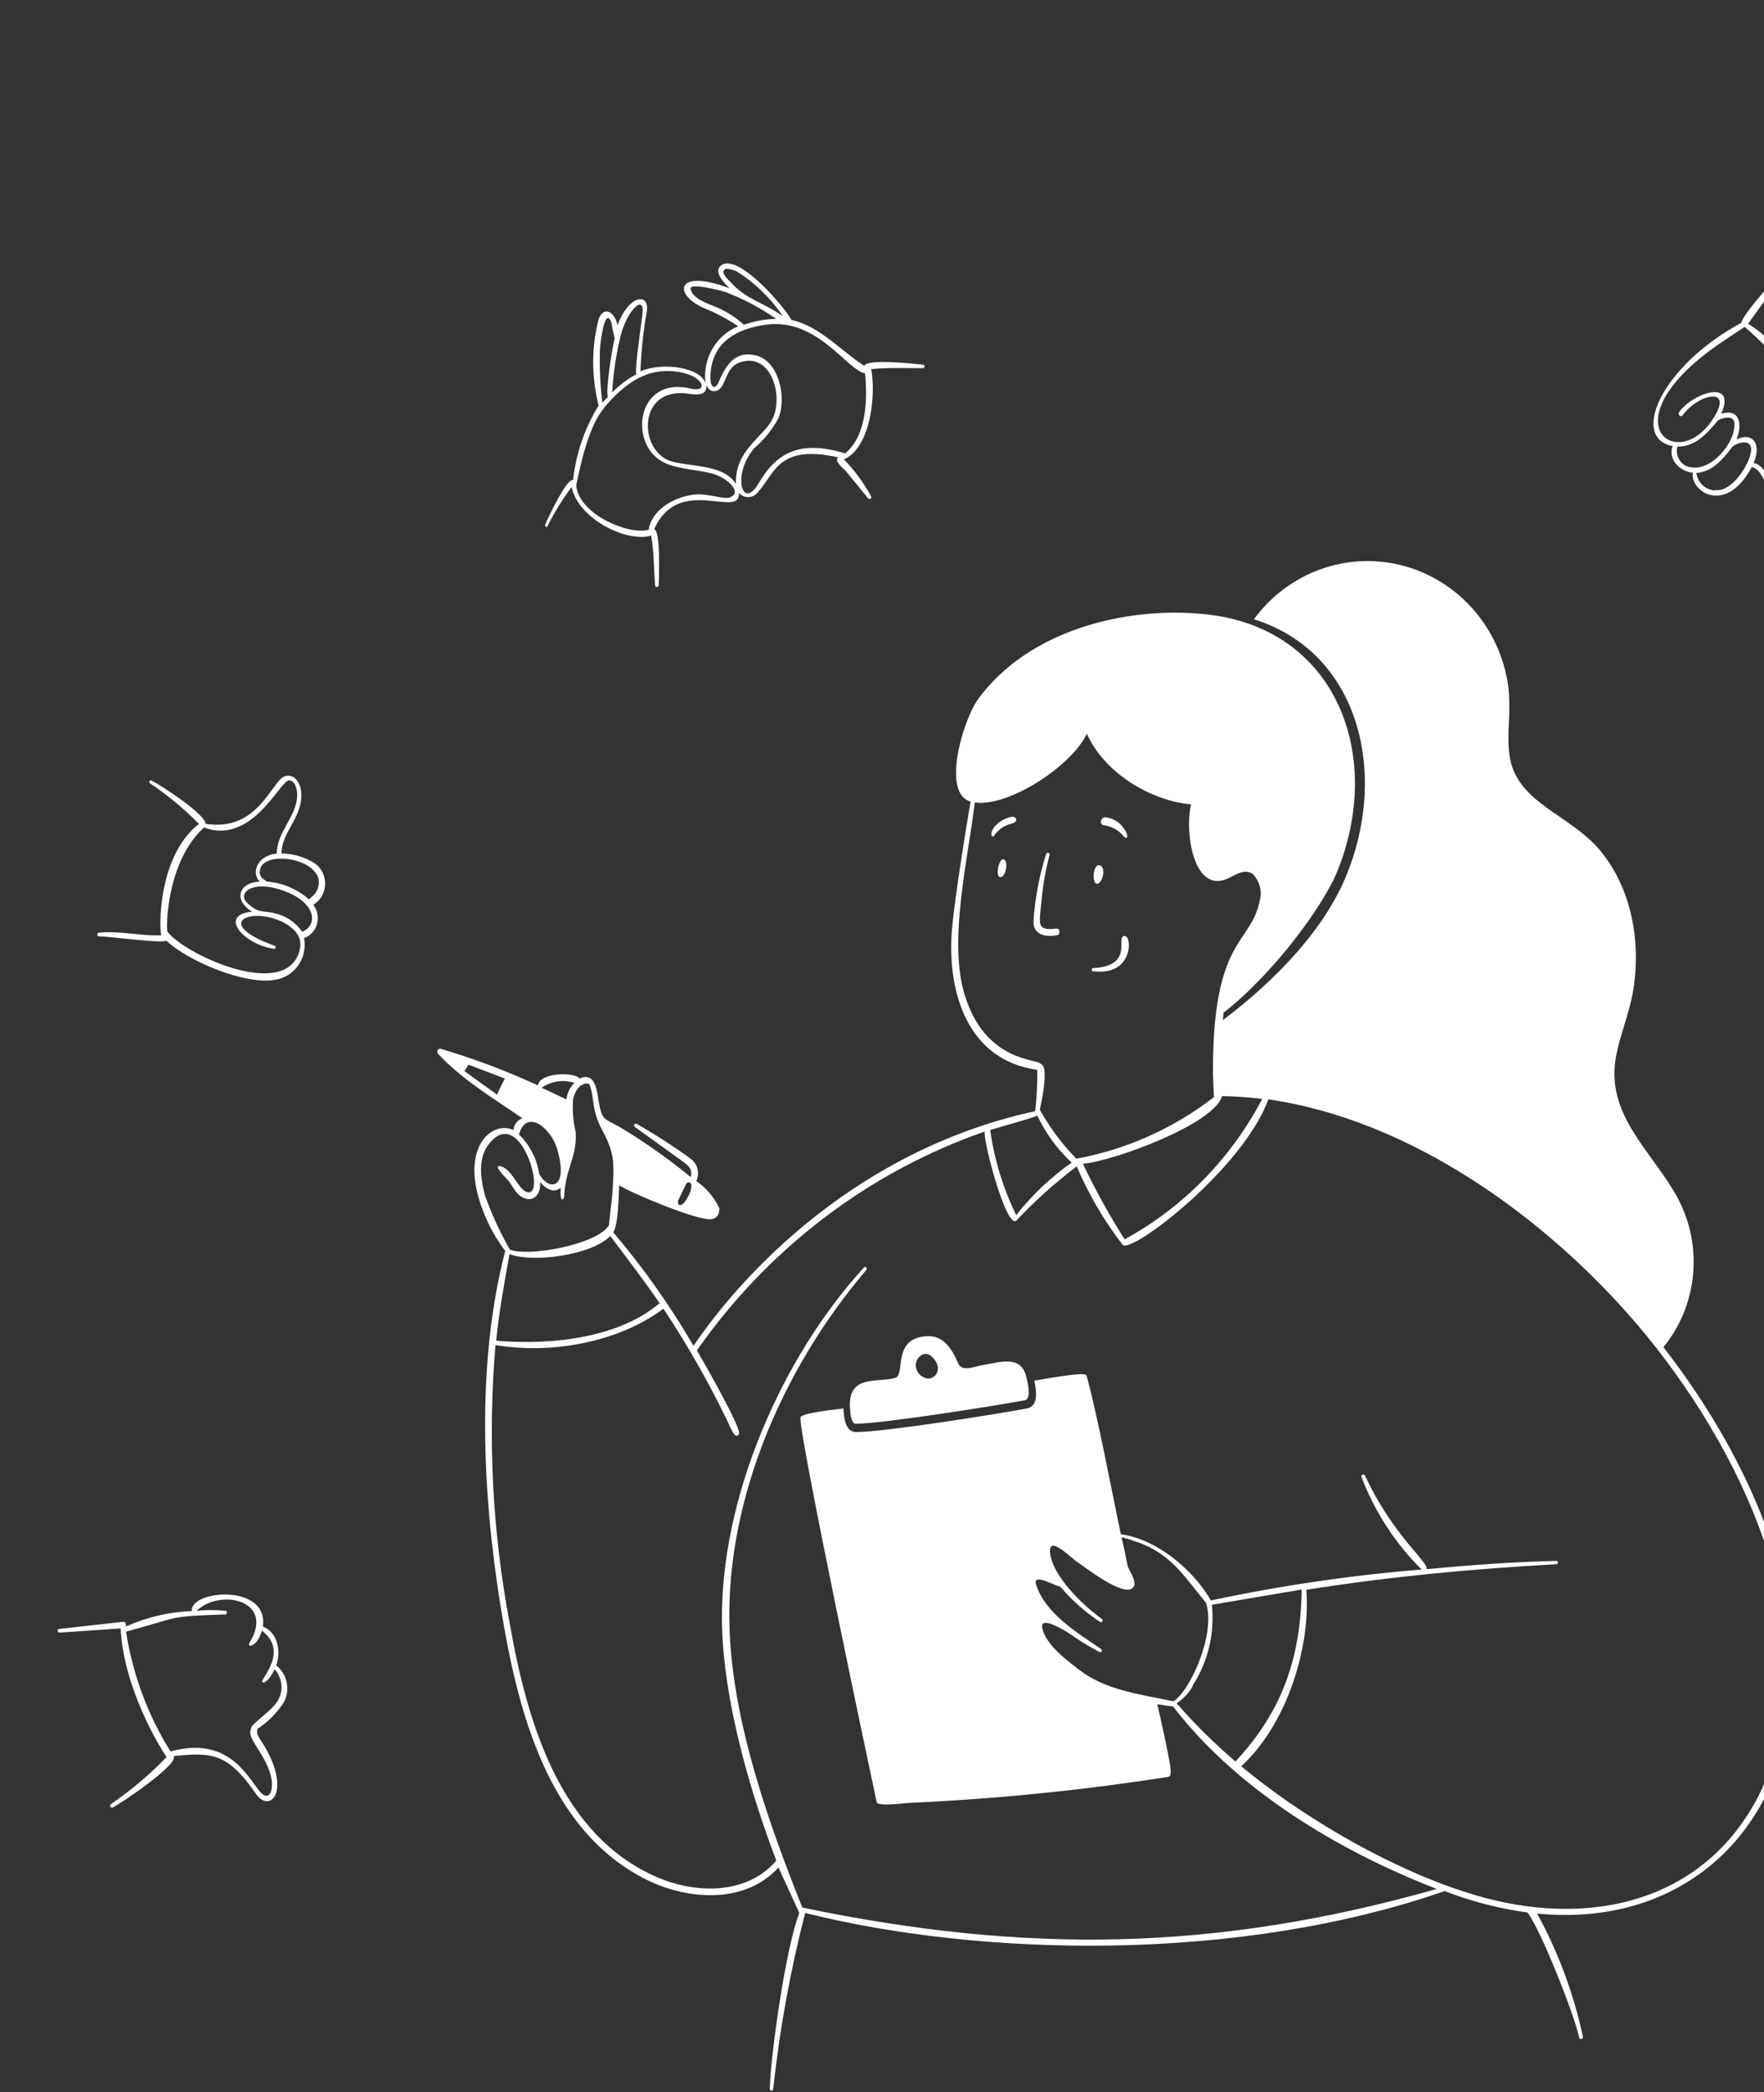 <svg width="404" height="479" viewBox="0 0 404 479" fill="white" xmlns="http://www.w3.org/2000/svg">
<rect x="0" y="0" width="404" height="479" fill="#333333" stroke="none"/>
<path d="M125.37 120.467C126.973 117.324 128.826 114.323 130.909 111.492C132.484 118.903 143.614 124.293 149.126 122.623C149.809 126.369 149.73 130.303 150.045 134.049C150.056 134.138 150.095 134.221 150.157 134.284C150.219 134.348 150.3 134.388 150.386 134.4C150.493 134.409 150.599 134.379 150.686 134.315C150.773 134.25 150.834 134.156 150.859 134.049C150.859 133.241 151.41 121.356 149.809 121.194C155.426 108.501 169.47 119.011 169.26 112.867C169.542 113.189 169.892 113.441 170.282 113.605C170.673 113.769 171.094 113.841 171.515 113.815C171.936 113.79 172.346 113.667 172.715 113.456C173.083 113.245 173.401 112.951 173.644 112.597C177.555 108.312 178.211 101.655 192.019 104.728C190.811 105.455 193.148 107.234 193.646 107.773L198.896 114.187C198.96 114.237 199.039 114.265 199.119 114.265C199.2 114.265 199.278 114.237 199.343 114.187C199.432 114.136 199.498 114.051 199.528 113.95C199.557 113.85 199.547 113.741 199.5 113.648C197.826 110.54 195.732 107.691 193.279 105.186C199.369 102.491 200.655 90.579 199.526 84.515C202.965 84.138 207.69 84.3 211.339 84.3C211.838 84.3 211.943 83.491 211.339 83.491C209.633 83.356 198.739 82.036 197.925 83.761C192.491 80.257 187.766 74.678 181.256 73.25C179.708 70.313 169.05 57.808 165.139 60.772C163.223 62.255 166.031 64.923 167.081 66.001C154.586 61.311 154.219 67.51 161.201 70.528C163.961 71.634 166.601 73.034 169.076 74.705C166.595 75.704 164.509 77.523 163.149 79.876C161.789 82.229 161.233 84.981 161.569 87.695C160.44 84.3 152.198 82.737 146.685 85C146.842 80.333 147.342 75.684 148.181 71.094C148.575 66.809 143.824 67.752 141.435 74.49C140.726 71.175 138.18 70.07 137.104 73.061C135.437 79.544 135.437 86.36 137.104 92.843C133.907 98.004 131.905 103.849 131.25 109.929C129.806 109.363 125.291 119.038 124.871 120.116C124.849 120.157 124.835 120.202 124.829 120.248C124.823 120.295 124.827 120.342 124.839 120.387C124.851 120.432 124.872 120.474 124.9 120.511C124.928 120.547 124.963 120.578 125.003 120.601C125.042 120.624 125.086 120.639 125.131 120.645C125.176 120.65 125.222 120.647 125.266 120.634C125.31 120.622 125.351 120.601 125.387 120.572C125.423 120.543 125.453 120.507 125.475 120.467H125.37ZM165.743 61.985C166.11 61.015 168.21 61.985 168.788 62.174C172.939 64.795 176.514 68.273 179.288 72.388C174.536 69.073 170.861 68.561 167.37 64.626C166.819 64.087 165.375 62.821 165.743 61.985ZM164.325 70.447C162.435 69.558 158.76 68.615 158.156 66.189C157.71 64.545 165.533 66.647 166.215 66.89C170.288 68.451 174.166 70.504 177.765 73.008C175.253 73.061 172.765 73.516 170.389 74.355C168.579 72.728 166.533 71.4 164.325 70.42V70.447ZM162.75 85.27C163.354 78.155 168.866 75.244 175.508 74.328C187.215 72.765 194.04 84.812 198.135 85.485C198.686 91.441 198.503 99.715 193.568 103.811C182.779 100.524 177.66 104 173.775 110.603C169.89 117.206 167.554 108.42 172.856 102.518C175.049 100.617 176.89 98.326 178.29 95.753C180.128 91.199 178.553 82.656 173.04 81.362C168.473 80.257 166.373 83.437 164.745 87.102C163.931 89.447 162.409 89.178 162.75 85.27ZM161.831 88.18C162.461 90.094 164.614 89.959 165.506 88.18C166.635 85.998 166.95 83.788 169.601 82.925C176.768 80.581 179.708 91.226 176.663 96.4C174.458 100.2 168.236 103.407 168.551 110.791C165.375 105.725 156.266 107.153 152.486 105.105C146.029 101.494 146.659 88.234 158.051 90.202C159.784 90.444 161.936 90.525 161.805 88.18H161.831ZM142.485 75.676C144.191 70.42 147.735 67.429 147.131 71.984C146.974 73.573 145.215 85.054 145.766 85.674C143.722 86.78 141.847 88.187 140.201 89.851C140.475 85.059 141.231 80.308 142.459 75.676H142.485ZM137.419 79.853C137.419 79.152 138.469 69.666 140.044 73.897C140.211 75.081 140.457 76.251 140.779 77.4C140.228 79.583 138.626 89.528 139.23 90.875L137.944 92.196C137.454 88.102 137.269 83.976 137.393 79.853H137.419ZM138.364 93.328C142.406 88.585 147.184 84.569 153.641 84.973C157.92 85.243 159.863 86.671 160.493 87.668C161.359 89.339 159.233 89.231 158.261 88.989C145.766 85.917 143.745 101.763 152.04 105.887C155.138 107.423 159.679 107.531 162.986 108.393C166.294 109.255 169.444 112.166 167.869 113.486C166.294 114.807 163.879 113.19 159.731 113.19C154.954 113.406 149.231 116.559 148.575 121.275C144.428 122.623 132.641 118.014 131.959 111.142C133.088 105.779 134.873 97.505 138.338 93.436L138.364 93.328ZM63.263 381.316C64.391 378.243 63.63 373.608 60.191 372.449C61.661 362.531 43.523 363.987 43.916 368.865C38.696 369.073 33.559 370.279 28.77 372.422C28.864 372.236 28.884 372.019 28.825 371.818C28.766 371.616 28.634 371.447 28.455 371.344H28.061L13.545 372.961C13.438 372.975 13.341 373.03 13.272 373.115C13.204 373.2 13.17 373.309 13.178 373.419C13.184 373.476 13.201 373.531 13.229 373.581C13.256 373.631 13.293 373.674 13.337 373.709C13.381 373.745 13.431 373.77 13.485 373.785C13.539 373.8 13.595 373.804 13.65 373.797L27.641 372.853C28.035 382.609 32.891 394.225 38.141 402.31C34.246 406.338 29.963 409.949 25.358 413.09C24.99 413.359 25.358 414.033 25.751 413.871C27.746 412.901 41.029 403.927 39.795 402.067C48.51 401.178 52.106 401.339 58.564 410.637C61.976 415.623 67.095 409.667 59.797 398.59C58.222 396.192 59.167 396.461 58.879 395.896C61.345 394.309 63.449 392.195 65.047 389.697C65.766 388.309 65.981 386.705 65.654 385.17C65.327 383.635 64.479 382.269 63.263 381.316ZM63.499 389.589C61.924 392.042 57.068 394.979 57.487 395.896C56.28 397.998 61.241 401.905 62.186 407.349C62.37 408.292 62.449 411.284 60.9 411.149C58.013 410.907 54.81 396.623 39.06 401.016C33.842 392.699 30.373 383.354 28.875 373.581C41.58 370.185 37.984 370.077 51.634 369.646C51.743 369.62 51.839 369.553 51.902 369.458C51.965 369.364 51.991 369.248 51.975 369.134C51.964 369.045 51.925 368.962 51.863 368.899C51.801 368.836 51.721 368.795 51.634 368.784C49.441 368.595 47.237 368.595 45.045 368.784C50.479 363.609 63.079 366.439 57.172 376.06C56.385 377.381 58.852 377.246 59.981 373.365C65.651 377.623 60.769 383.283 60.112 384.738C59.719 385.574 61.241 385.681 62.895 382.205C63.789 383.187 64.335 384.45 64.445 385.79C64.554 387.129 64.221 388.468 63.499 389.589ZM380.993 308.416C384.802 303.746 387.155 298.008 387.745 291.947C388.335 285.886 387.135 279.783 384.3 274.432C378.551 263.652 367.395 255.324 370.178 241.499C371.123 236.81 372.986 232.363 373.879 227.674C376.005 216.193 373.879 203.419 366.188 194.39C359.284 186.494 347.97 183.88 345.896 173.962C344.61 167.791 346.815 161.592 344.741 153.561C343.211 147.465 340.037 141.936 335.582 137.61C331.128 133.284 325.575 130.337 319.562 129.106C313.548 127.876 307.319 128.413 301.59 130.656C295.861 132.899 290.864 136.756 287.175 141.784C311.456 149.384 318.071 177.304 308.175 200.858C303.293 212.555 292.766 223.981 280.061 233.576L280.219 231.878C291.979 222.661 302.978 207.353 306.101 199.915C317.258 172.965 305.944 143.59 275.914 140.625C257.696 138.766 235.489 144.344 224.018 160.056C220.605 164.745 215.513 181.616 222.285 183.53C221.078 190.536 218.531 206.545 218.006 212.986C216.878 227.566 221.813 242.793 237.563 244.949C237.598 248.109 237.44 251.268 237.09 254.408C196.114 263.302 169.89 291.788 158.839 308.146C153.48 298.942 147.33 290.247 140.464 282.167C141.593 280.415 141.698 273.812 141.803 271.387C144.428 273.111 159.259 279.31 162.645 279.148C163.163 279.178 163.672 278.996 164.06 278.643C164.448 278.29 164.685 277.793 164.719 277.262C164.746 277.038 164.746 276.812 164.719 276.588C163.537 274.087 161.724 271.956 159.469 270.416C159.864 269.571 159.965 268.613 159.755 267.7C159.545 266.788 159.036 265.977 158.314 265.404C154.301 262.468 150.129 259.769 145.819 257.319C145.425 257.076 144.953 257.723 145.346 257.992L156.345 265.916C157.658 266.805 158.708 267.775 158.183 269.5C153.386 265.559 148.335 261.957 143.063 258.72C138.705 256.025 138.075 256.941 137.261 253.034C136.763 250.581 136.684 245.164 132.72 246.943C131.88 245.488 123.716 245.38 123.165 248.506C115.926 245.155 108.46 242.344 100.826 240.098C100.275 240.098 99.934 240.879 100.301 241.256C105.866 247.239 113.033 251.47 119.648 256.052C119.08 256.238 118.579 256.594 118.21 257.074C117.84 257.554 117.619 258.137 117.574 258.747C112.665 256.295 104.003 263.221 111.72 279.795C112.801 282.145 114.14 284.36 115.71 286.398C109.016 312.162 110.46 342.022 114.713 368.191C118.493 391.314 125.213 418.426 147.341 430.014C156.844 434.973 170.363 436.267 178.29 427.589L183.068 437.991C179.996 445.699 176.505 470.331 176.295 478.282C176.295 478.821 177.004 478.821 177.083 478.282C178.546 464.684 180.994 451.216 184.406 437.991C224.543 448.044 283.421 449.472 330.855 432.979C336.979 435.35 343.346 436.996 349.834 437.884C352.879 441.818 360.623 461.438 361.673 466.531C361.709 466.645 361.787 466.739 361.89 466.795C361.992 466.85 362.112 466.862 362.224 466.828C362.316 466.794 362.396 466.732 362.452 466.65C362.509 466.568 362.539 466.47 362.539 466.37C360.419 456.474 356.88 446.956 352.039 438.126C386.164 441.495 410.183 418.264 410.813 383.822C411.311 356.872 397.031 329.086 381.019 308.524L380.993 308.416ZM155.295 274.89C155.925 273.569 156.581 272.195 157.211 270.982C157.736 270.282 159.495 270.74 157.211 274.647C155.715 276.992 155.033 275.537 155.295 274.89ZM113.846 250.635L106.365 245.245L107.284 243.763L115.631 246.943C114.976 248.142 114.38 249.374 113.846 250.635ZM289.065 251.632C281.888 265.301 270.927 276.48 257.565 283.757C254.04 278.194 250.849 272.416 248.01 266.455C255.386 265.781 278.145 257.292 279.878 250.958C282.949 251.018 286.015 251.233 289.065 251.605V251.632ZM220.973 227.916C217.114 215.519 221.655 197.031 223.256 183.718C230.528 184.877 245.018 175.903 248.929 168.006C252.866 176.9 263.419 183.314 272.764 184.176C271.268 191.022 273.473 203.985 280.639 201.37C282.555 200.67 284.839 198.675 286.86 200.077C287.666 200.864 288.245 201.864 288.532 202.968C288.819 204.071 288.804 205.234 288.488 206.329C286.466 216.328 277.62 214.684 277.804 245.973L278.014 251.201C268.737 258.373 257.946 263.202 246.514 265.296C243.232 261.963 240.415 258.181 238.14 254.058C238.35 253.141 240.424 244.005 238.35 243.601C237.773 242.361 225.75 243.332 220.973 227.916ZM226.774 258.72C228.034 258.316 237.274 255.782 237.563 255.405C239.49 259.484 242.163 263.144 245.438 266.185C240.663 269.546 236.384 273.594 232.733 278.205C229.74 272.081 227.728 265.501 226.774 258.72ZM131.539 247.94C130.53 248.957 129.891 250.298 129.728 251.74C127.864 250.824 125.974 249.961 124.058 249.045C125.141 248.291 126.378 247.799 127.674 247.608C128.97 247.416 130.292 247.53 131.539 247.94ZM127.628 263.194C130.253 272.06 125.869 272.977 123.48 268.772C122.961 265.319 121.335 262.142 118.86 259.744C120.514 253.842 126 257.992 127.628 263.059V263.194ZM111.3 274.459C110.171 270.659 109.253 265.646 111.773 262.197C117.023 255.028 121.748 264.541 122.273 269.904C122.614 273.974 120.488 273.435 119.123 271.683C117.758 269.931 116.498 267.425 114.581 267.021C112.665 266.616 116.183 270.039 116.288 270.147C116.97 270.955 117.443 271.899 118.151 272.842C120.566 275.806 123.9 274.836 123.716 270.659C125.003 272.195 126.866 273.354 128.415 271.899C128.179 276.076 129.203 274.243 129.203 274.189C129.36 267.694 132.274 264.838 131.828 259.097C131.257 256.673 131.062 254.172 131.25 251.686C131.591 249.961 132.956 247.59 134.951 248.183C136.316 251.551 135.24 253.788 138.023 258.963C140.805 264.137 140.648 266.293 140.306 272.438C140.123 275.133 139.703 277.828 139.466 280.523C136.841 284.915 121.275 287.799 116.786 286.128C114.628 282.364 112.793 278.414 111.3 274.324V274.459ZM116.708 287.152C121.958 289.147 135.319 287.476 139.781 283.002C143.588 288.122 147.499 293.108 151.069 298.39C140.096 307.607 122.43 307.742 113.636 306.961C114.319 300.196 115.5 293.755 116.708 287.018V287.152ZM403.751 409.128C392.201 434.03 367.185 440.956 342.405 435.108C323.164 430.58 299.775 417.321 284.288 404.412C295.418 394.063 300.195 375.953 299.171 363.987C319.331 360.861 336.184 359.297 356.449 358.139C356.546 358.139 356.64 358.099 356.709 358.028C356.778 357.957 356.816 357.861 356.816 357.761C356.816 357.661 356.778 357.565 356.709 357.494C356.64 357.424 356.546 357.384 356.449 357.384C346.526 357.6 336.604 358.354 326.734 359.27C327.259 357.68 319.121 351.778 312.638 337.872C312.454 337.441 311.64 337.603 311.798 338.142C314.851 346.148 319.552 353.382 325.579 359.351C309.368 360.68 293.254 363.047 277.331 366.439C273.184 359.27 264.889 352.425 256.699 351.266C254.809 342.373 251.16 323.05 248.824 314.911C248.535 313.914 238.324 315.935 236.906 316.097C237.274 318.145 238.035 321.945 235.174 322.484C228.979 323.67 202.65 327.874 196.061 327.874C193.436 327.874 193.279 324.235 193.174 322.484C191.835 322.672 183.593 323.454 183.33 324.532C182.7 327.227 199.264 405.624 200.786 412.631C200.996 413.656 207.086 412.847 208.11 412.793C228.001 411.902 247.831 409.914 267.514 406.837C267.676 406.817 267.825 406.732 267.928 406.602C268.031 406.471 268.08 406.304 268.065 406.136C268.076 406.083 268.076 406.028 268.065 405.975C268.59 405.409 265.44 391.961 265.046 390.182C266.175 390.344 267.461 390.613 268.669 390.721C287.306 414.976 317.205 427.912 329.044 432.494C278.25 446.885 234.754 447.37 183.75 436.752C176.164 417.725 168.525 396.165 167.213 375.656C165.244 345.095 179.025 313.429 198.424 290.764C198.739 290.386 198.214 289.82 197.873 290.198C178.999 310.787 164.929 343.047 165.349 371.506C165.611 388.808 171.544 409.586 177.791 425.999C171.045 433.922 159.259 433.599 150.491 429.799C128.074 420.124 120.619 393.847 116.708 371.533C112.763 350.598 111.677 329.201 113.479 307.958C126 310.114 141.619 307.419 151.935 299.63C157.498 308.01 162.48 316.782 166.845 325.879C167.206 326.84 167.691 327.747 168.289 328.574C168.396 328.677 168.536 328.734 168.683 328.734C168.829 328.734 168.969 328.677 169.076 328.574C169.146 328.51 169.201 328.431 169.238 328.343C169.274 328.254 169.291 328.158 169.286 328.062C168.945 325.367 160.729 311.084 159.6 309.197C175.947 285.834 199.004 268.306 225.54 259.07C225.068 261.011 230.396 281.196 232.733 279.498C237.014 274.967 241.649 270.803 246.593 267.048C249.329 273.467 252.858 279.5 257.093 284.996C258.825 287.341 284.603 267.775 290.483 251.713C322.954 256.375 354.034 278.663 375.218 303.565C398.055 330.542 420 373.877 403.751 408.993V409.128ZM252.158 377.543C246.908 373.931 239.348 369.458 237.274 362.747C236.408 360.052 241.736 363.151 242.839 363.286C245.494 366.403 248.56 369.124 251.948 371.371C252.368 371.641 252.761 370.967 252.368 370.67C248.246 367.76 240.765 360.726 240.476 355.228C240.319 351.536 245.254 356.683 246.724 357.626C248.194 358.57 257.408 365.927 259.508 363.475C260.531 362.316 258.773 359.836 258.3 358.705C257.854 356.441 257.381 354.204 256.883 351.967C267.383 354.662 269.798 359.082 276.229 367.032C278.513 374.362 272.37 387.406 268.721 389.535C261.319 387.918 253.496 387.137 247.223 382.367C244.44 380.265 239.348 376.438 238.691 372.665C238.14 369.727 244.283 373.554 245.123 374.174C247.268 375.658 249.495 377.017 251.79 378.243C251.881 378.293 251.987 378.304 252.085 378.274C252.184 378.244 252.266 378.174 252.315 378.082C252.364 377.989 252.375 377.88 252.345 377.779C252.315 377.677 252.248 377.593 252.158 377.543ZM273.158 385.897C276.687 380.464 278.239 373.928 277.541 367.436L298.121 363.933C297.885 379.618 293.685 391.799 282.949 403.307C278.151 399.211 273.65 394.762 269.483 389.993C271.043 388.958 272.339 387.553 273.263 385.897H273.158Z" fill="white"/>
<path d="M234.728 314.264C233.205 310.329 228.428 312.027 225.409 312.485C223.125 312.836 220.395 314.237 219.476 312.189C217.823 308.416 215.775 305.182 211.076 306.071C204.461 307.23 207.375 314.857 204.986 315.504C200.708 316.662 193.804 314.533 194.723 323.05C194.723 323.669 195.011 325.96 195.956 325.987C202.02 325.987 228.086 321.837 234.754 320.597C236.486 320.274 235.095 315.207 234.754 314.21L234.728 314.264ZM211.103 315.126C207.874 312.62 211.103 308.416 213.386 310.599C216.72 313.725 213.439 316.878 211.234 315.126H211.103ZM242.104 214.118C242.918 213.956 242.786 212.501 241.946 212.609C237.379 213.121 237.956 211.8 238.534 206.248C238.855 202.669 239.478 199.125 240.398 195.657C240.393 195.563 240.36 195.473 240.301 195.401C240.243 195.328 240.163 195.278 240.073 195.256C239.984 195.235 239.891 195.244 239.807 195.282C239.723 195.321 239.654 195.386 239.61 195.468C238.039 200.449 237.06 205.607 236.696 210.83C236.565 214.118 239.531 214.603 242.104 214.118ZM430.159 90.175L417.296 94.487C413.989 87.857 406.954 77.993 400.339 74.139L408.844 62.389C409.054 62.093 408.686 61.608 408.398 61.877C407.321 62.901 399.158 71.876 398.816 73.897C380.179 84.003 373.406 100.308 383.066 102.14C381.938 105.267 384.851 107.989 387.686 108.231C387.056 112.516 395.194 118.095 401.179 106.965C403.646 107.261 404.775 112.193 406.219 114.834C409.211 120.224 414.094 122.057 415.144 118.715C416.351 114.376 407.978 103.003 416.771 96.077C417.9 96.643 429.03 91.738 430.526 90.687C430.868 90.579 430.5 90.067 430.159 90.175ZM386.978 106.911H386.768C385.826 106.645 385.023 106.011 384.532 105.144C384.041 104.277 383.901 103.247 384.143 102.275C388.238 102.275 390.863 99.392 393.356 96.373C394.17 95.619 397.005 94.999 397.215 96.724C397.661 101.386 391.676 108.204 386.978 106.911ZM392.858 112.301C391.787 112.267 390.762 111.845 389.964 111.11C389.167 110.375 388.648 109.375 388.5 108.285C392.149 108.069 394.59 105.132 396.69 102.383C397.766 101.251 401.468 100.254 401.021 103.407C400.575 106.56 396.533 112.759 392.858 112.193V112.301ZM412.099 110.98C412.44 112.22 415.485 119.523 412.624 119.065C406.324 118.203 406.009 106.506 401.599 106.021C403.568 101.628 401.336 98.799 397.714 100.631C398.948 97.532 398.764 93.409 394.223 94.729C397.819 86.456 387.371 90.148 384.563 94.379C384.169 94.972 384.983 95.645 385.403 95.053C388.736 90.282 397.766 87.992 391.965 96.427C383.696 108.339 368.34 96.427 393.514 78.883L399.551 74.84C406.221 80.482 411.78 87.379 415.931 95.16C411.259 98.799 410.576 105.348 412.125 110.872L412.099 110.98ZM511.508 372.18C505.824 372.502 500.163 373.15 494.55 374.12C493.815 374.389 493.946 375.845 494.025 376.438C484.916 373.446 488.644 357.573 484.286 356.171C483.592 356.001 482.863 356.051 482.198 356.316C481.532 356.581 480.96 357.047 480.559 357.653C477.803 361.319 477.934 366.574 478.091 371.128C473.288 369.458 463.654 371.371 465.701 379.052C463.26 379.914 463.076 386.625 464.284 389.266C463.389 392.461 463.763 395.889 465.322 398.802C466.881 401.716 469.499 403.878 472.605 404.816L473.393 405.005C478.171 406.272 483.113 406.763 488.04 406.46C487.148 409.155 501.165 414.545 503.396 415.111C503.499 415.143 503.61 415.134 503.706 415.085C503.802 415.036 503.877 414.951 503.914 414.847C503.951 414.743 503.948 414.629 503.905 414.528C503.863 414.427 503.784 414.346 503.685 414.302C498.702 412.043 493.839 409.515 489.116 406.729C495.154 398.833 496.991 385.169 495.469 375.602C500.719 374.821 506.284 374.416 511.586 373.177C512.006 372.907 511.875 372.18 511.508 372.18ZM488.513 405.247C480.795 403.522 464.888 407.026 465.203 390.559C466.463 391.907 467.093 390.991 466.568 390.559C464.52 388.942 464.284 382.124 466.148 380.184C467.093 382.259 467.513 380.965 467.381 380.615C463.864 372.287 473.156 370.967 478.039 372.53C477.75 375.44 475.073 374.524 473.34 373.689C473.245 373.649 473.139 373.646 473.043 373.681C472.946 373.716 472.865 373.786 472.815 373.877C472.765 373.953 472.739 374.042 472.739 374.133C472.739 374.225 472.765 374.314 472.815 374.389C475.151 376.518 478.958 376.249 479.194 372.476C479.378 369.431 478.669 359.432 482.554 357.653C486.439 355.875 484.47 365.253 486.99 371.344C488.014 373.823 491.768 378.594 494.104 378.135C495.338 388.673 493.133 395.734 488.513 405.247ZM469.14 253.33C470.768 253.195 474.206 252.602 474.39 250.446C479.535 250.77 484.68 250.904 489.825 250.851C490.324 252.764 503.843 253.168 505.811 252.845C506.205 252.845 506.389 252.144 505.811 252.036L491.426 250.204C492.581 242.415 491.19 225.221 486.413 219.912C488.618 217.567 499.118 212.609 502.74 210.614C502.803 210.545 502.838 210.453 502.838 210.358C502.838 210.263 502.803 210.172 502.74 210.102C502.702 210.034 502.642 209.98 502.571 209.951C502.499 209.922 502.42 209.918 502.346 209.94C499.958 210.695 485.284 216.947 484.654 219.723C470.138 219.103 469.166 204.146 464.074 205.952C460.268 207.326 462.341 215.169 463.706 217.837C464.231 218.915 466.62 222.095 464.1 222.337C457.8 222.984 452.944 230.746 457.721 234.546C455.989 237.861 456.645 242.819 458.981 244.14C456.461 251.632 463.496 253.95 469.14 253.33ZM459.9 247.131C459.844 246.238 459.967 245.342 460.26 244.498C460.553 243.655 461.012 242.882 461.606 242.227C462.131 241.715 461.16 240.556 459.638 243.143C457.643 238.319 457.616 235.759 461.554 231.905C462.341 231.15 460.425 230.746 458.404 233.71C455.411 227.943 460.084 225.113 464.625 223.415C468.274 222.472 465.596 218.726 464.993 217.621C463.365 214.603 462.368 207.623 464.993 207.111C467.618 206.599 468.405 213.687 475.913 218.484C478.893 220.585 482.499 221.539 486.098 221.179C489.694 227.727 490.928 241.391 490.35 249.261H466.463C466.043 249.261 466.069 249.826 466.463 249.88C468.615 250.096 470.768 250.258 472.92 250.419C472.5 252.495 460.031 253.815 459.9 247.131ZM231.84 186.979C230.253 187.253 228.806 188.081 227.745 189.324C226.328 191.183 227.509 192.019 227.745 191.237C228.729 189.84 230.192 188.877 231.84 188.542C233.363 188.003 232.706 186.979 231.84 186.979ZM252.709 188.919C254.577 189.161 256.286 190.125 257.486 191.614C257.88 192.153 258.825 191.83 257.486 189.809C256.992 189.04 256.333 188.397 255.56 187.93C254.786 187.463 253.919 187.184 253.024 187.114C252 187.356 251.79 188.65 252.709 188.919ZM71.505 197.301C69.344 196.094 66.93 195.446 64.47 195.414C64.47 192.207 66.57 189.593 67.883 186.763C70.796 180.403 67.515 176.549 64.969 177.843C62.029 179.352 58.879 190.483 47.093 188.623C47.093 186.467 36.855 179.756 34.676 178.705C34.256 178.49 33.994 179.164 34.388 179.379C38.417 182.064 42.165 185.171 45.57 188.65C35.884 196.088 36.461 213.525 36.96 214.145C32.156 214.333 27.405 213.067 22.628 213.552C22.155 213.552 22.155 214.387 22.628 214.387C25.016 214.387 36.986 216.058 38.115 215.384C42.735 219.885 56.306 225.706 63.131 224.305C64.175 224.136 65.175 223.754 66.072 223.18C66.969 222.607 67.744 221.853 68.352 220.966C68.959 220.078 69.386 219.074 69.608 218.013C69.829 216.952 69.841 215.857 69.641 214.791C70.229 214.577 70.769 214.246 71.231 213.817C71.693 213.388 72.068 212.869 72.334 212.29C72.6 211.711 72.752 211.085 72.781 210.445C72.809 209.806 72.715 209.168 72.503 208.566C72.327 208.058 72.07 207.585 71.741 207.165C72.589 206.657 73.289 205.925 73.767 205.044C74.246 204.164 74.485 203.169 74.461 202.161C74.437 201.154 74.15 200.171 73.63 199.316C73.11 198.461 72.376 197.765 71.505 197.301ZM68.25 218.699C63.998 228.644 42 218.268 38.351 213.309C38.036 212.851 37.958 197.463 46.725 189.458C57.724 193.582 64.155 178.678 66.176 178.678C67.62 178.678 68.066 180.808 68.066 181.939C68.066 186.898 63.368 190.429 63.394 195.414C58.931 195.873 57.435 199.834 59.483 201.855C54.574 202.044 53.419 206.194 57.75 208.728C49.875 209.482 55.781 216.247 62.764 217.244C63.21 217.244 63.289 216.624 62.764 216.489C48.536 211.342 57.514 207.38 65.048 211.261C67.935 212.905 69.746 215.007 68.25 218.699ZM69.195 213.309C67.707 211.175 65.499 209.686 63 209.132C60.375 208.377 59.115 209.321 56.49 206.572C54.443 204.47 57.75 201.397 64.733 203.877C72.266 206.437 73.106 211.746 69.116 213.39L69.195 213.309ZM72.66 203.85C72.162 204.658 71.51 205.354 70.744 205.898C68.016 203.524 64.624 202.099 61.058 201.829C60.638 201.316 59.378 201.128 59.509 199.457C59.798 194.04 75.863 196.735 72.581 203.931L72.66 203.85ZM251.265 202.341C252.446 202.341 253.444 198.675 251.895 198.136C250.346 197.597 249.953 202.341 251.265 202.341ZM229.714 196.735C228.716 196.735 227.903 200.831 229.136 200.831C230.37 200.831 231.158 196.87 229.714 196.735ZM250.294 222.364C260.295 223.739 259.271 212.635 257.093 214.495C256.069 215.438 259.088 221.152 250.373 221.664C249.979 221.664 249.848 222.364 250.294 222.364Z" fill="white"/>
</svg>
